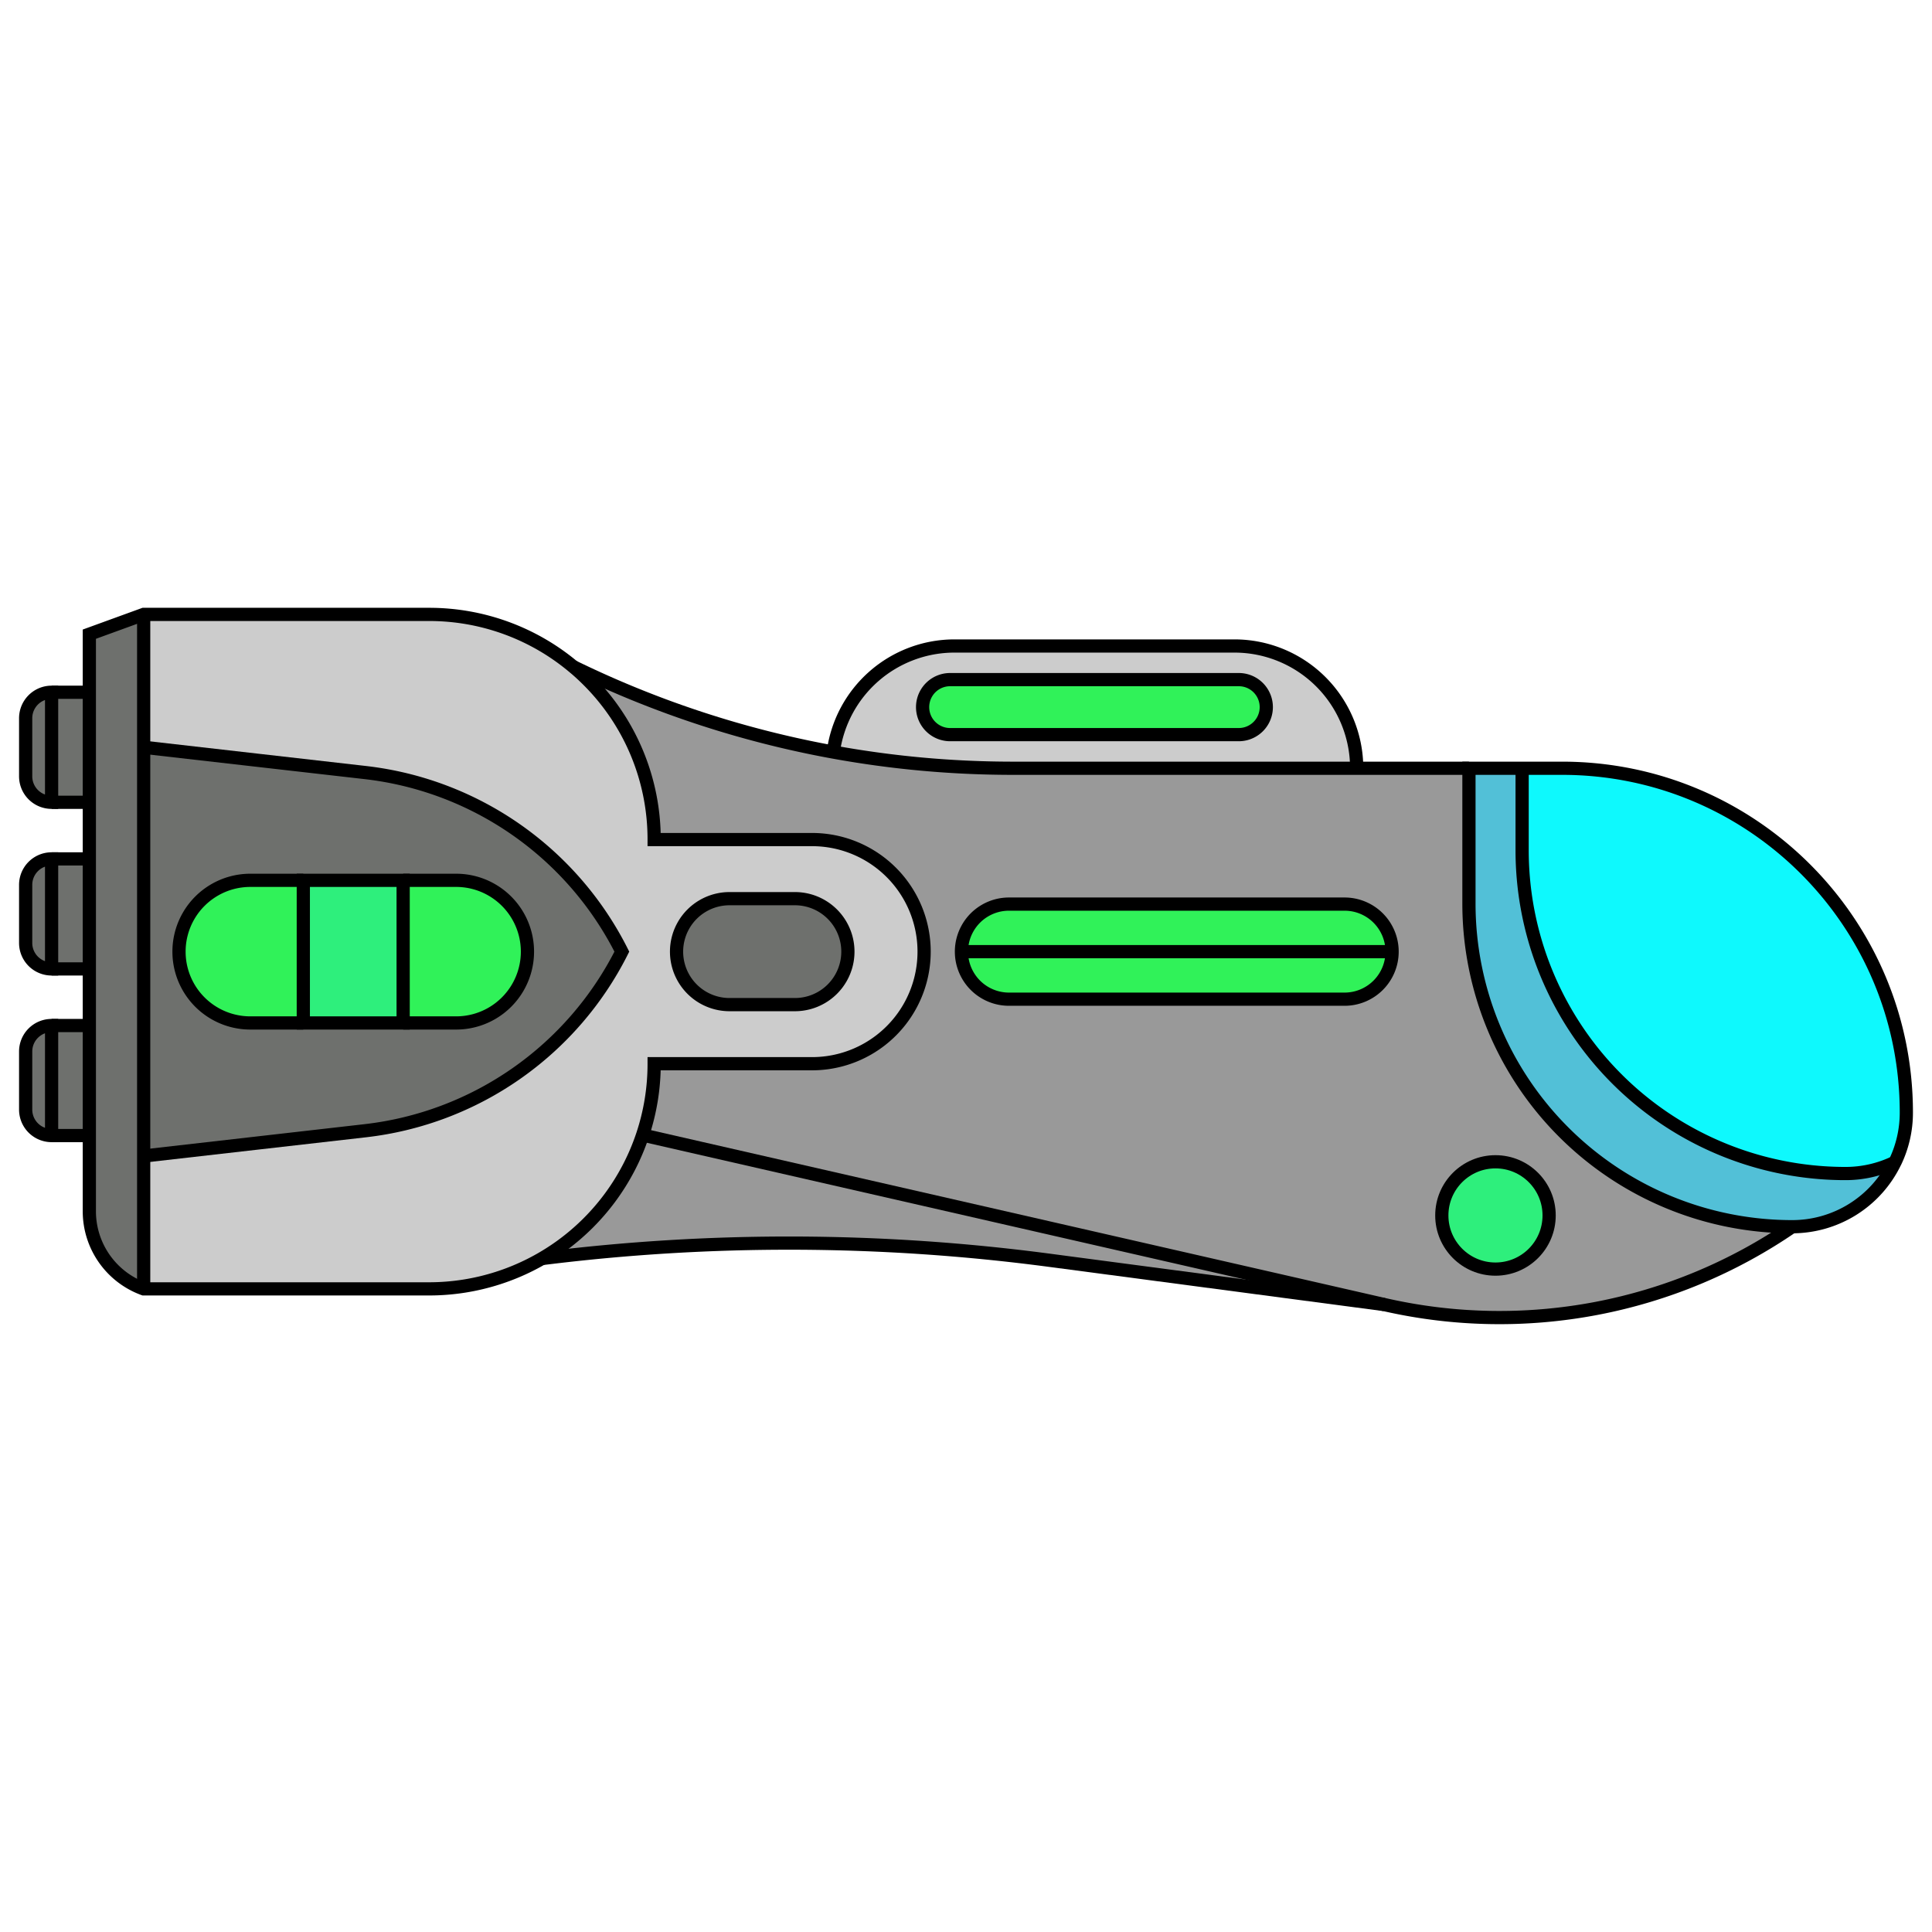 <svg xmlns="http://www.w3.org/2000/svg" viewBox="0 0 1024 1024"><defs><style>.cls-1{fill:#0ef9fd;}.cls-2{fill:#52c0d7;}.cls-3{fill:#999;}.cls-4{fill:#2eef7c;}.cls-5{fill:#30f259;}.cls-6{fill:#ccc;}.cls-7{fill:#6e706d;}.cls-8{fill:none;stroke:#000;stroke-miterlimit:10;stroke-width:7px;}</style></defs><g id="SS"><g id="L3"><path class="cls-1" d="M1010.4,589.68a60.3,60.3,0,0,1-6,26.33h0a60.14,60.14,0,0,1-26.28,6A171.34,171.34,0,0,1,806.76,450.68V407.19h21.16C928.7,407.19,1010.4,488.89,1010.4,589.68Z"/><path class="cls-2" d="M1004.38,616a60.48,60.48,0,0,1-54.48,34.18A171.33,171.33,0,0,1,778.57,478.86V407.19h28.19v43.49A171.34,171.34,0,0,0,978.1,622,60.14,60.14,0,0,0,1004.38,616Z"/><path class="cls-3" d="M778.57,478.86A171.33,171.33,0,0,0,949.9,650.19a274,274,0,0,1-216.16,41.27L340.59,601.59a119.06,119.06,0,0,0,6.12-37.8H430.4a59.4,59.4,0,0,0,0-118.8H346.71a119,119,0,0,0-34.95-84.39c-2.54-2.53-5.19-5-7.94-7.25A530.86,530.86,0,0,0,441.67,398.6a531,531,0,0,0,95.15,8.59H778.57Zm42.5,165.35a28.44,28.44,0,1,0-28.44,28.44A28.44,28.44,0,0,0,821.07,644.21ZM737.84,504.39a25.2,25.2,0,0,0-25.2-25.2H534.79a25.2,25.2,0,0,0,0,50.4H712.64a25.2,25.2,0,0,0,25.2-25.2Z"/><circle class="cls-4" cx="792.63" cy="644.21" r="28.44"/><path class="cls-5" d="M737.84,504.39H509.6a25.2,25.2,0,0,1,25.19-25.2H712.64A25.2,25.2,0,0,1,737.84,504.39Z"/><path class="cls-5" d="M509.6,504.39H737.84a25.2,25.2,0,0,1-25.2,25.2H534.79A25.19,25.19,0,0,1,509.6,504.39Z"/><path class="cls-3" d="M733.74,691.46,556.18,668a1052.34,1052.34,0,0,0-269-.91,119.61,119.61,0,0,0,53.38-65.47Z"/><path class="cls-6" d="M719.07,407.19H536.82a531,531,0,0,1-95.15-8.59,64.81,64.81,0,0,1,64.23-56.21H654.27A64.8,64.8,0,0,1,719.07,407.19Zm-47.91-32.4a14.58,14.58,0,0,0-14.58-14.58h-153a14.58,14.58,0,1,0,0,29.16h153a14.58,14.58,0,0,0,14.58-14.58Z"/><path class="cls-5" d="M656.58,360.21a14.58,14.58,0,1,1,0,29.16h-153a14.58,14.58,0,1,1,0-29.16Z"/><path class="cls-6" d="M472.4,462.39a59.4,59.4,0,0,1-42,101.4H346.71A119.3,119.3,0,0,1,227.37,683.13H76.15V612.71l117.37-13.39a174.43,174.43,0,0,0,136.07-94.93,174.43,174.43,0,0,0-136.07-94.93L76.15,396.07V325.65H227.37a118.89,118.89,0,0,1,76.45,27.7c2.75,2.29,5.4,4.72,7.94,7.25A119,119,0,0,1,346.71,445H430.4A59.21,59.21,0,0,1,472.4,462.39Zm-23,42a28.08,28.08,0,0,0-28.08-28.08H386.67a28.08,28.08,0,0,0,0,56.16h34.65a28.06,28.06,0,0,0,28.08-28.08Z"/><path class="cls-7" d="M421.32,476.31a28.08,28.08,0,1,1,0,56.16H386.67a28.08,28.08,0,1,1,0-56.16Z"/><path class="cls-5" d="M279.56,504.39a37.8,37.8,0,0,1-37.8,37.8H213.68v-75.6h28.08A37.8,37.8,0,0,1,279.56,504.39Z"/><path class="cls-7" d="M193.52,409.46a174.43,174.43,0,0,1,136.07,94.93,174.43,174.43,0,0,1-136.07,94.93L76.15,612.71V396.07Zm75,121.66a37.8,37.8,0,0,0-26.73-64.53H132.68a37.8,37.8,0,1,0,0,75.6H241.76A37.7,37.7,0,0,0,268.49,531.12Z"/><rect class="cls-4" x="160.76" y="466.59" width="52.92" height="75.6"/><path class="cls-5" d="M160.76,466.59v75.6H132.68a37.8,37.8,0,1,1,0-75.6Z"/><path class="cls-7" d="M47.35,601.87V336.13l28.8-10.48V683.13A43.77,43.77,0,0,1,47.35,642Z"/><rect class="cls-7" x="27.35" y="543.55" width="20" height="58.32"/><rect class="cls-7" x="27.35" y="455.23" width="20" height="58.32"/><rect class="cls-7" x="27.35" y="366.91" width="20" height="58.32"/><path class="cls-7" d="M27.35,543.55v58.32A13.76,13.76,0,0,1,13.6,588.11v-30.8a13.76,13.76,0,0,1,13.75-13.76Z"/><path class="cls-7" d="M27.35,455.23v58.32A13.76,13.76,0,0,1,13.6,499.79V469a13.76,13.76,0,0,1,13.75-13.76Z"/><path class="cls-7" d="M27.35,366.91v58.32A13.76,13.76,0,0,1,13.6,411.47v-30.8a13.76,13.76,0,0,1,13.75-13.76Z"/><path class="cls-8" d="M1004.38,616a60.48,60.48,0,0,1-54.48,34.18A171.33,171.33,0,0,1,778.57,478.86V407.19h49.35c100.78,0,182.48,81.7,182.48,182.49a60.3,60.3,0,0,1-6,26.33"/><path class="cls-8" d="M1004.4,616h0a60.14,60.14,0,0,1-26.28,6A171.34,171.34,0,0,1,806.76,450.68V407.19"/><path class="cls-8" d="M737.84,504.39a25.2,25.2,0,0,1-25.2,25.2H534.79a25.2,25.2,0,0,1,0-50.4H712.64A25.2,25.2,0,0,1,737.84,504.39Z"/><path class="cls-8" d="M340.59,601.59a119.06,119.06,0,0,0,6.12-37.8H430.4a59.4,59.4,0,0,0,0-118.8H346.71a119,119,0,0,0-34.95-84.39c-2.54-2.53-5.19-5-7.94-7.25a118.89,118.89,0,0,0-76.45-27.7H76.15l-28.8,10.48V642a43.77,43.77,0,0,0,28.8,41.13H227.37a119.33,119.33,0,0,0,113.22-81.54Z"/><path class="cls-8" d="M160.76,542.19H132.68a37.8,37.8,0,1,1,0-75.6h28.08"/><path class="cls-8" d="M213.68,466.59h28.08a37.8,37.8,0,1,1,0,75.6H213.68"/><rect class="cls-8" x="160.76" y="466.59" width="52.92" height="75.6"/><path class="cls-8" d="M949.9,650.19a274,274,0,0,1-216.16,41.27L340.59,601.59"/><path class="cls-8" d="M441.67,398.6a64.81,64.81,0,0,1,64.23-56.21H654.27a64.8,64.8,0,0,1,64.8,64.8"/><path class="cls-8" d="M656.58,389.37h-153a14.58,14.58,0,1,1,0-29.16h153a14.58,14.58,0,1,1,0,29.16Z"/><circle class="cls-8" cx="792.63" cy="644.21" r="28.44"/><line class="cls-8" x1="509.6" y1="504.39" x2="737.84" y2="504.39"/><path class="cls-8" d="M421.32,532.47H386.67a28.08,28.08,0,1,1,0-56.16h34.65a28.08,28.08,0,1,1,0,56.16Z"/><polyline class="cls-8" points="76.15 325.65 76.15 396.07 76.15 612.71 76.15 683.13"/><polyline class="cls-8" points="27.35 513.55 47.35 513.55 47.36 513.55"/><polyline class="cls-8" points="47.36 455.23 47.35 455.23 27.35 455.23"/><path class="cls-8" d="M27.35,513.55V455.23A13.76,13.76,0,0,0,13.6,469v30.8A13.76,13.76,0,0,0,27.35,513.55Z"/><polyline class="cls-8" points="27.35 601.87 47.35 601.87 47.36 601.87"/><polyline class="cls-8" points="47.36 543.55 47.35 543.55 27.35 543.55"/><path class="cls-8" d="M27.35,601.87V543.55A13.76,13.76,0,0,0,13.6,557.31v30.8A13.76,13.76,0,0,0,27.35,601.87Z"/><polyline class="cls-8" points="27.35 425.23 47.35 425.23 47.36 425.23"/><polyline class="cls-8" points="47.36 366.91 47.35 366.91 27.35 366.91"/><path class="cls-8" d="M27.35,425.23V366.91A13.76,13.76,0,0,0,13.6,380.67v30.8A13.76,13.76,0,0,0,27.35,425.23Z"/><path class="cls-8" d="M287.21,667.06a1052.34,1052.34,0,0,1,269,.91l177.56,23.49"/><path class="cls-8" d="M778.57,407.19H536.82a531,531,0,0,1-95.15-8.59,530.86,530.86,0,0,1-137.85-45.25"/><path class="cls-8" d="M76.15,396.07l117.37,13.39a174.43,174.43,0,0,1,136.07,94.93,174.43,174.43,0,0,1-136.07,94.93L76.15,612.71"/></g></g></svg>